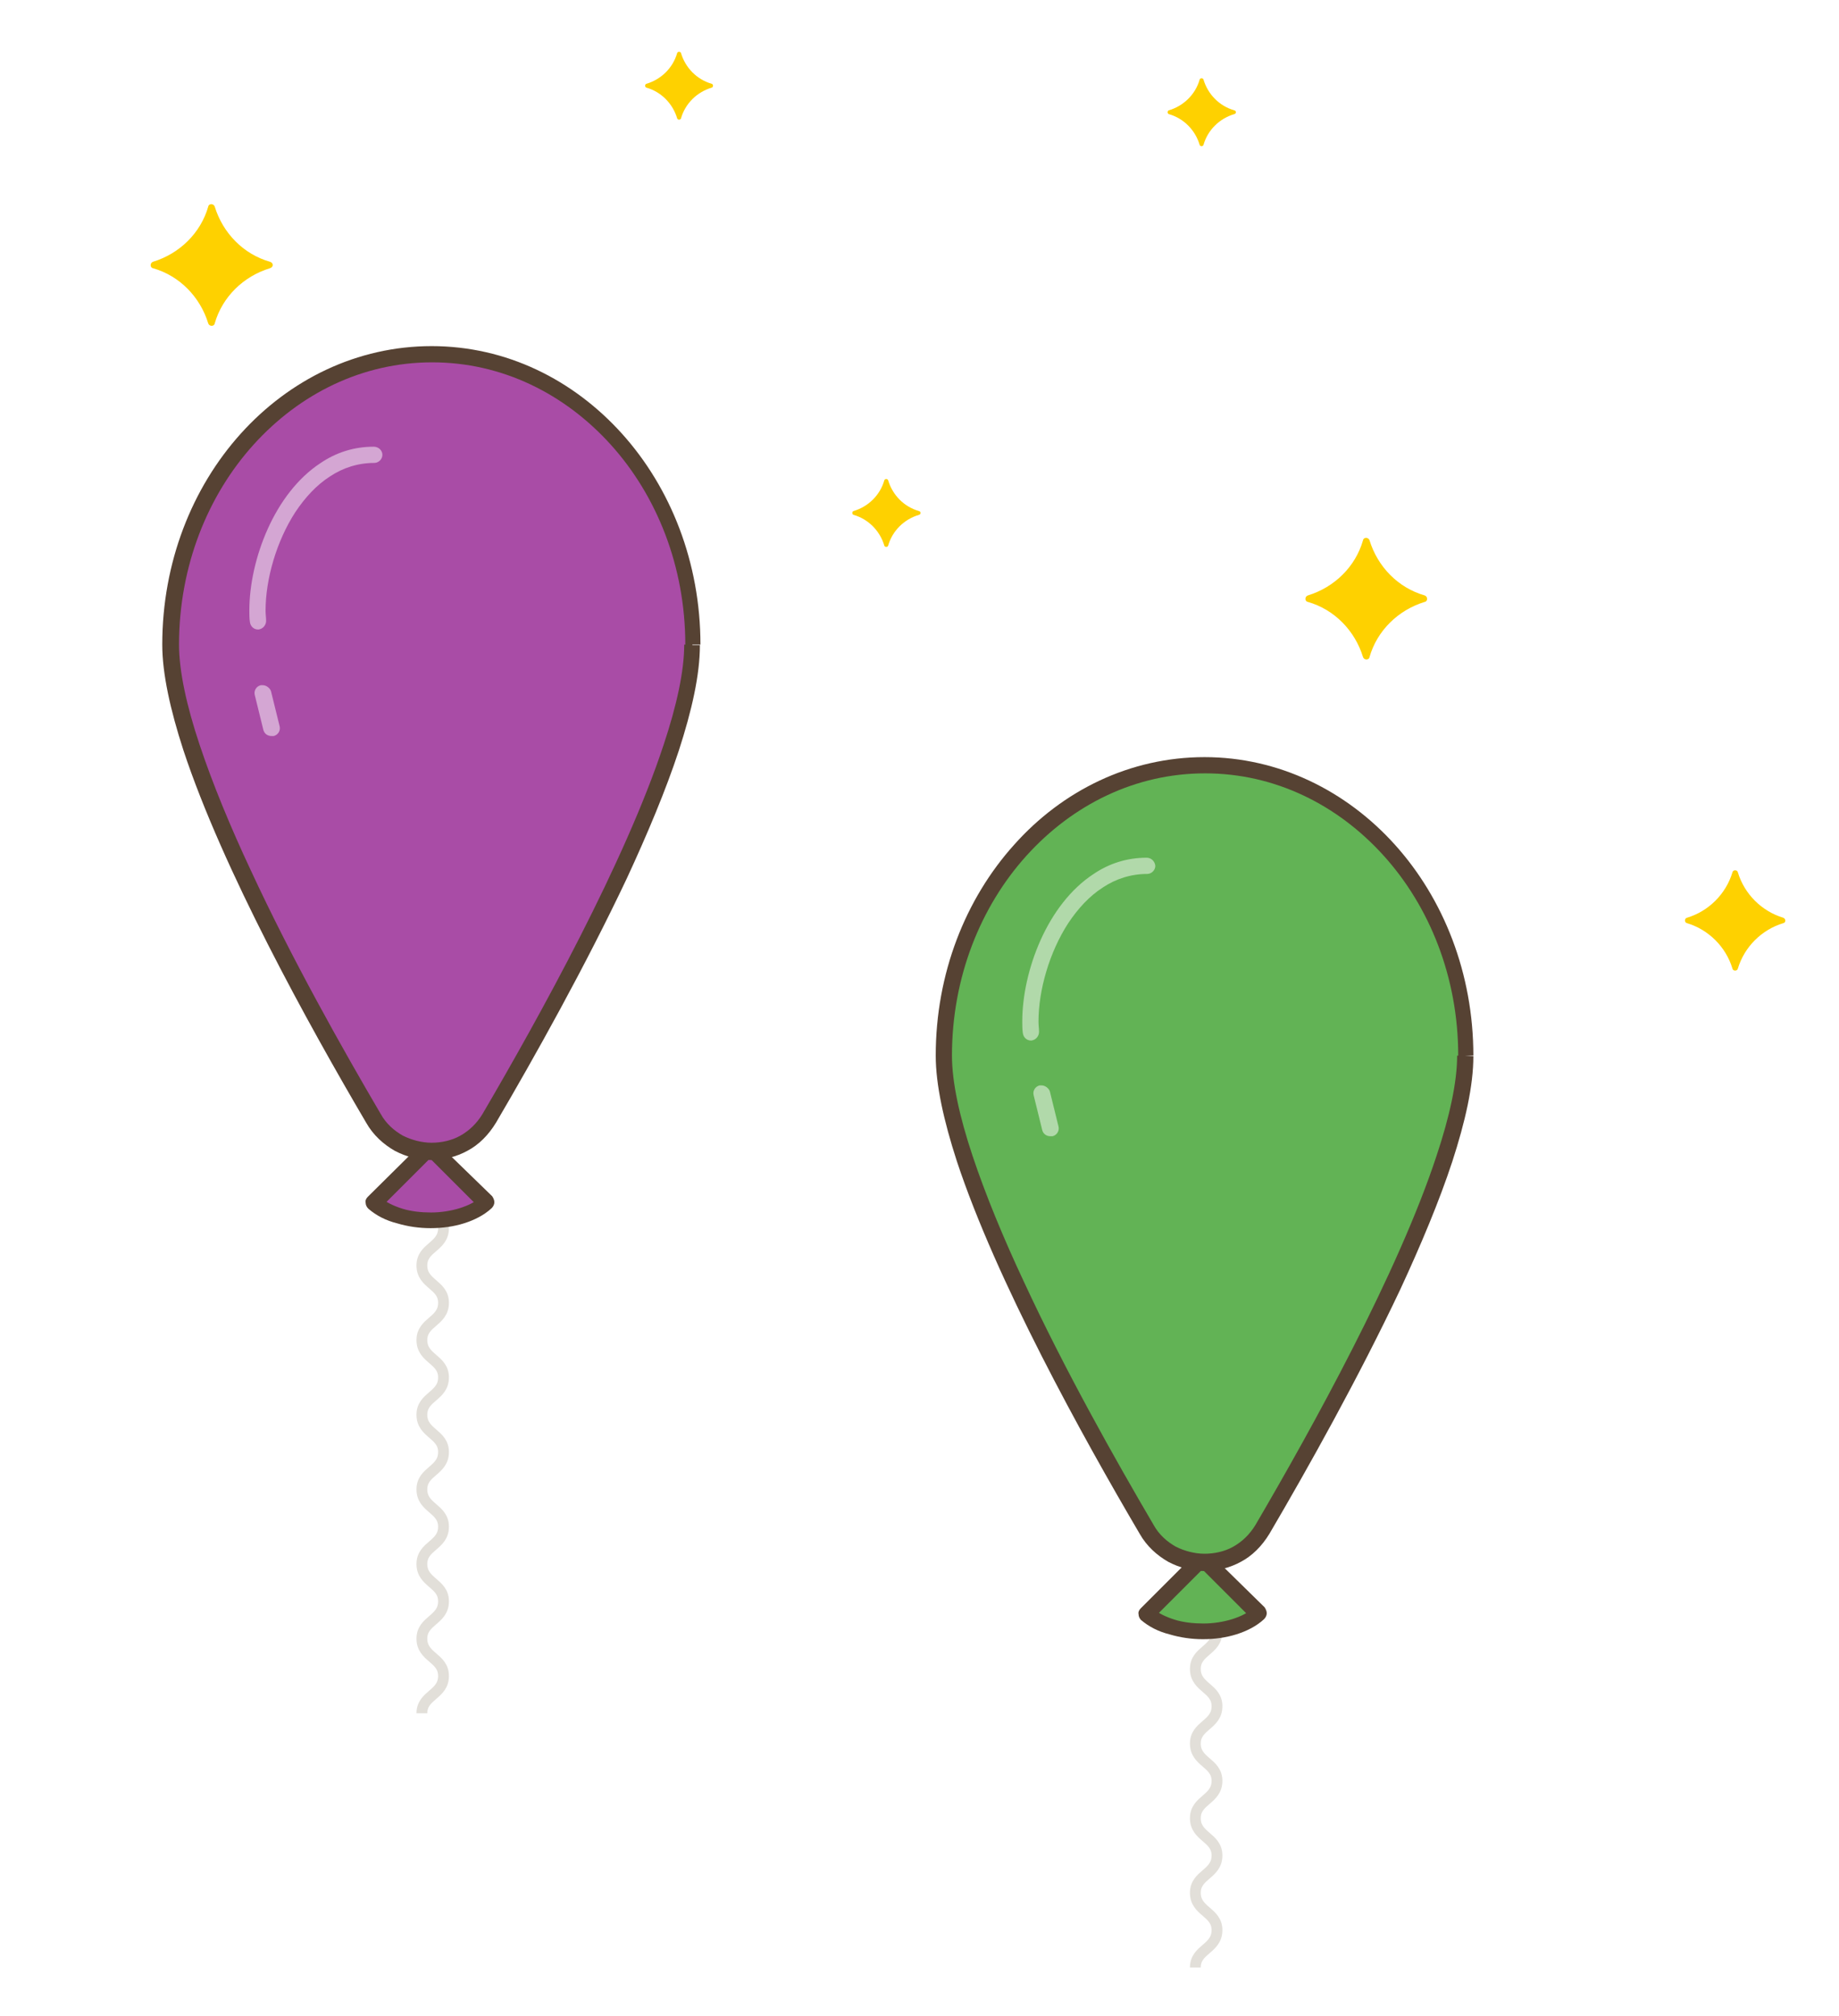 <?xml version="1.0" encoding="utf-8"?>
<!-- Generator: Adobe Illustrator 19.1.0, SVG Export Plug-In . SVG Version: 6.00 Build 0)  -->
<!DOCTYPE svg PUBLIC "-//W3C//DTD SVG 1.1//EN" "http://www.w3.org/Graphics/SVG/1.1/DTD/svg11.dtd">
<svg version="1.1" id="Layer_1" xmlns="http://www.w3.org/2000/svg" xmlns:xlink="http://www.w3.org/1999/xlink" x="0px" y="0px"
	 viewBox="0 0 340 372.8" enable-background="new 0 0 340 372.8" xml:space="preserve">
<g>
	<g>
		<path fill="none" stroke="#E2DFD9" stroke-width="2" stroke-miterlimit="10" d="M82,199.5c0,3.5-4,3.5-4,6.9c0,3.5,4,3.5,4,6.9
			c0,3.5-4,3.5-4,6.9c0,3.5,4,3.5,4,6.9c0,3.5-4,3.5-4,6.9c0,3.5,4,3.5,4,6.9c0,3.5-4,3.5-4,6.9c0,3.5,4,3.5,4,6.9
			c0,3.5-4,3.5-4,6.9c0,3.5,4,3.5,4,6.9c0,3.5-4,3.5-4,6.9c0,3.5,4,3.5,4,6.9c0,3.5-4,3.5-4,6.9c0,3.5,4,3.5,4,6.9
			c0,3.5-4,3.5-4,6.9c0,3.5,4,3.5,4,6.9c0,3.5-4,3.5-4,6.9"/>
	</g>
	<g>
		<path fill="none" stroke="#E2DFD9" stroke-width="2" stroke-miterlimit="10" d="M225,246.5c0,3.5-4,3.5-4,6.9c0,3.5,4,3.5,4,6.9
			c0,3.5-4,3.5-4,6.9c0,3.5,4,3.5,4,6.9c0,3.5-4,3.5-4,6.9c0,3.5,4,3.5,4,6.9c0,3.5-4,3.5-4,6.9c0,3.5,4,3.5,4,6.9
			c0,3.5-4,3.5-4,6.9c0,3.5,4,3.5,4,6.9c0,3.5-4,3.5-4,6.9c0,3.5,4,3.5,4,6.9c0,3.5-4,3.5-4,6.9c0,3.5,4,3.5,4,6.9
			c0,3.5-4,3.5-4,6.9c0,3.5,4,3.5,4,6.9c0,3.5-4,3.5-4,6.9"/>
	</g>
	<path fill="#FED100" d="M169.9,94.5c-2.8-0.8-4.9-3-5.7-5.7c-0.1-0.3-0.6-0.3-0.7,0c-0.8,2.8-3,4.9-5.7,5.7c-0.3,0.1-0.3,0.6,0,0.7
		c2.8,0.8,4.9,3,5.7,5.7c0.1,0.3,0.6,0.3,0.7,0c0.8-2.8,3-4.9,5.7-5.7C170.3,95.1,170.3,94.6,169.9,94.5z"/>
	<path fill="#FED100" d="M228.2,20.4c-2.8-0.8-4.9-3-5.7-5.7c-0.1-0.3-0.6-0.3-0.7,0c-0.8,2.8-3,4.9-5.7,5.7c-0.3,0.1-0.3,0.6,0,0.7
		c2.8,0.8,4.9,3,5.7,5.7c0.1,0.3,0.6,0.3,0.7,0c0.8-2.8,3-4.9,5.7-5.7C228.6,21,228.6,20.5,228.2,20.4z"/>
	<path fill="#FED100" d="M131.6,15.5c-2.8-0.8-4.9-3-5.7-5.7c-0.1-0.3-0.6-0.3-0.7,0c-0.8,2.8-3,4.9-5.7,5.7c-0.3,0.1-0.3,0.6,0,0.7
		c2.8,0.8,4.9,3,5.7,5.7c0.1,0.3,0.6,0.3,0.7,0c0.8-2.8,3-4.9,5.7-5.7C131.9,16.1,131.9,15.6,131.6,15.5z"/>
	<path fill="#FED100" d="M329.7,169.7c-4-1.2-7.2-4.4-8.4-8.4c-0.1-0.5-0.9-0.5-1,0c-1.2,4-4.4,7.2-8.4,8.4c-0.5,0.1-0.5,0.9,0,1
		c4,1.2,7.2,4.4,8.4,8.4c0.1,0.5,0.9,0.5,1,0c1.2-4,4.4-7.2,8.4-8.4C330.2,170.6,330.2,169.9,329.7,169.7z"/>
	<path fill="#FED100" d="M263.4,110.1c-4.9-1.4-8.7-5.3-10.2-10.2c-0.2-0.6-1.1-0.6-1.2,0c-1.4,4.9-5.3,8.7-10.2,10.2
		c-0.6,0.2-0.6,1.1,0,1.2c4.9,1.4,8.7,5.3,10.2,10.2c0.2,0.6,1.1,0.6,1.2,0c1.4-4.9,5.3-8.7,10.2-10.2
		C264,111.2,264,110.3,263.4,110.1z"/>
	<path fill="#FED100" d="M49.9,48.4c-4.9-1.4-8.7-5.3-10.2-10.2c-0.2-0.6-1.1-0.6-1.2,0c-1.4,4.9-5.3,8.7-10.2,10.2
		c-0.6,0.2-0.6,1.1,0,1.2c4.9,1.4,8.7,5.3,10.2,10.2c0.2,0.6,1.1,0.6,1.2,0c1.4-4.9,5.3-8.7,10.2-10.2
		C50.6,49.4,50.6,48.6,49.9,48.4z"/>
	<path fill="#A94CA6" d="M69.1,222.4L79.5,212l10.4,10.4C85.3,226.6,74.3,226.9,69.1,222.4z"/>
	<path fill="#564233" d="M69.1,222.4l1.1,1.1l9.3-9.3l9.3,9.3l1.1-1.1l-1-1.1c-0.9,0.9-2.3,1.6-3.9,2.1c-1.6,0.5-3.5,0.8-5.3,0.8
		c-1.8,0-3.7-0.2-5.3-0.7c-1.6-0.5-3.1-1.2-4.2-2.2L69.1,222.4l1.1,1.1L69.1,222.4l-1,1.1c1.5,1.3,3.3,2.2,5.3,2.7
		c2,0.6,4.1,0.9,6.2,0.9c2.2,0,4.3-0.3,6.2-0.9c1.9-0.6,3.7-1.5,5.1-2.8c0.3-0.3,0.5-0.7,0.5-1.1c0-0.4-0.2-0.8-0.4-1.1L80.5,211
		c-0.6-0.6-1.5-0.6-2.1,0L68,221.3c-0.3,0.3-0.5,0.7-0.4,1.1c0,0.4,0.2,0.8,0.5,1.1L69.1,222.4z"/>
	<path fill="#A94CA6" d="M128,119.2c0,20.6-23.3,63.4-37.5,87.6c-4.8,8.2-16.6,8.2-21.4,0c-14.2-24.2-37.5-67-37.5-87.6
		c0-29.7,21.6-53.7,48.3-53.7C106.4,65.5,128,89.6,128,119.2"/>
	<path fill="#564233" d="M128,119.2h-1.5c0,4.9-1.4,11.3-3.8,18.5c-7.1,21.6-22.9,50.2-33.5,68.3c-1.1,1.8-2.5,3.1-4.1,4
		c-1.6,0.9-3.5,1.3-5.3,1.3c-1.8,0-3.7-0.5-5.3-1.3c-1.6-0.9-3.1-2.2-4.1-4c-7.1-12.1-16.5-28.8-24-45c-3.8-8.1-7.1-16.1-9.5-23.3
		c-2.4-7.2-3.8-13.6-3.8-18.5c0-14.5,5.3-27.6,13.8-37c8.5-9.4,20.1-15.2,33-15.2c12.9,0,24.5,5.8,33,15.2
		c8.5,9.4,13.8,22.5,13.8,37H128h1.5c0-15.2-5.5-29-14.5-39C106,70.2,93.6,64,79.8,64C66,64,53.5,70.2,44.5,80.2
		c-9,10-14.5,23.8-14.5,39c0,5.4,1.5,12.1,3.9,19.5c7.3,22.1,23.1,50.7,33.8,68.9c1.3,2.3,3.2,4,5.3,5.2c2.1,1.1,4.4,1.7,6.7,1.7
		c2.3,0,4.7-0.6,6.7-1.7c2.1-1.1,3.9-2.9,5.3-5.2c7.1-12.1,16.5-28.9,24.2-45.2c3.8-8.2,7.2-16.3,9.6-23.6c2.4-7.4,3.9-14,3.9-19.5
		H128"/>
	<path fill="#D4A6D3" d="M69.1,82.6c-3.7,0-7,1.1-9.8,3c-4.3,2.8-7.6,7.3-9.8,12.2c-2.2,4.9-3.4,10.3-3.4,15.1c0,0.7,0,1.4,0.1,2.1
		c0.1,0.8,0.7,1.4,1.5,1.4c0,0,0.1,0,0.1,0c0.8-0.1,1.4-0.8,1.4-1.6v0c0-0.6-0.1-1.2-0.1-1.9c0-5.8,2-12.8,5.5-18.2
		c1.8-2.7,3.9-5,6.4-6.6c2.4-1.6,5.2-2.5,8.2-2.5c0.8,0,1.5-0.7,1.5-1.5S70,82.6,69.1,82.6C69.1,82.6,69.1,82.6,69.1,82.6"/>
	<path fill="#62B355" d="M211.9,298.4l10.4-10.4l10.4,10.4C228.1,302.6,217.2,302.9,211.9,298.4z"/>
	<path fill="#564233" d="M211.9,298.4l1.1,1.1l9.3-9.3l9.3,9.3l1.1-1.1l-1-1.1c-0.9,0.9-2.3,1.6-3.9,2.1c-1.6,0.5-3.5,0.8-5.3,0.8
		c-1.8,0-3.7-0.2-5.3-0.7c-1.6-0.5-3.1-1.2-4.2-2.2L211.9,298.4l1.1,1.1L211.9,298.4l-1,1.1c1.5,1.3,3.3,2.2,5.3,2.7
		c2,0.6,4.1,0.9,6.2,0.9c2.2,0,4.3-0.3,6.2-0.9c1.9-0.6,3.7-1.5,5.1-2.8c0.3-0.3,0.5-0.7,0.5-1.1c0-0.4-0.2-0.8-0.4-1.1L223.4,287
		c-0.6-0.6-1.5-0.6-2.1,0l-10.4,10.4c-0.3,0.3-0.5,0.7-0.4,1.1c0,0.4,0.2,0.8,0.5,1.1L211.9,298.4z"/>
	<path fill="#62B355" d="M270.9,195.2c0,20.6-23.3,63.4-37.5,87.6c-4.8,8.2-16.6,8.2-21.4,0c-14.2-24.2-37.5-67-37.5-87.6
		c0-29.7,21.6-53.7,48.3-53.7S270.9,165.6,270.9,195.2"/>
	<path fill="#564233" d="M270.9,195.2h-1.5c0,4.9-1.4,11.3-3.8,18.5c-7.1,21.6-22.9,50.2-33.5,68.3c-1.1,1.8-2.5,3.1-4.1,4
		c-1.6,0.9-3.5,1.3-5.3,1.3c-1.8,0-3.7-0.5-5.3-1.3c-1.6-0.9-3.1-2.2-4.1-4c-7.1-12.1-16.5-28.8-24-45c-3.8-8.1-7.1-16.1-9.5-23.3
		c-2.4-7.2-3.8-13.6-3.8-18.5c0-14.5,5.3-27.6,13.8-37c8.5-9.4,20.1-15.2,33-15.2c12.9,0,24.5,5.8,33,15.2
		c8.5,9.4,13.8,22.5,13.8,37H270.9h1.5c0-15.2-5.5-29-14.5-39c-9-10-21.5-16.2-35.2-16.2c-13.8,0-26.3,6.2-35.2,16.2
		c-9,10-14.5,23.8-14.5,39c0,5.4,1.5,12.1,3.9,19.5c7.3,22.1,23.1,50.7,33.8,68.9c1.3,2.3,3.2,4,5.3,5.2c2.1,1.1,4.4,1.7,6.7,1.7
		c2.3,0,4.7-0.6,6.7-1.7c2.1-1.1,3.9-2.9,5.3-5.2c7.1-12.1,16.5-28.9,24.2-45.2c3.8-8.2,7.2-16.3,9.6-23.6c2.4-7.4,3.9-14,3.9-19.5
		L270.9,195.2z"/>
	<path fill="#B1D9AA" d="M212,158.6c-3.7,0-7,1.1-9.8,3c-4.3,2.8-7.6,7.3-9.8,12.2c-2.2,4.9-3.4,10.3-3.4,15.1c0,0.7,0,1.4,0.1,2.1
		c0.1,0.8,0.7,1.4,1.5,1.4c0,0,0.1,0,0.1,0c0.8-0.1,1.4-0.8,1.4-1.6c0-0.6-0.1-1.2-0.1-1.9c0-5.8,2-12.8,5.5-18.2
		c1.8-2.7,3.9-5,6.4-6.6c2.4-1.6,5.2-2.5,8.2-2.5c0.8,0,1.5-0.7,1.5-1.5C213.5,159.2,212.8,158.6,212,158.6
		C212,158.6,212,158.6,212,158.6"/>
	<path fill="#D4A6D3" d="M48.6,126.7c-0.1,0-0.2,0-0.4,0c-0.8,0.2-1.3,1-1.1,1.8l1.6,6.5c0.2,0.7,0.8,1.1,1.5,1.1c0.1,0,0.2,0,0.4,0
		c0.8-0.2,1.3-1,1.1-1.8l-1.6-6.5C49.9,127.2,49.2,126.7,48.6,126.7"/>
	<path fill="#B1D9AA" d="M192.6,200.7c-0.1,0-0.2,0-0.4,0c-0.8,0.2-1.3,1-1.1,1.8l1.6,6.5c0.2,0.7,0.8,1.1,1.5,1.1
		c0.1,0,0.2,0,0.4,0c0.8-0.2,1.3-1,1.1-1.8l-1.6-6.5C193.9,201.2,193.2,200.7,192.6,200.7"/>
</g>
</svg>

